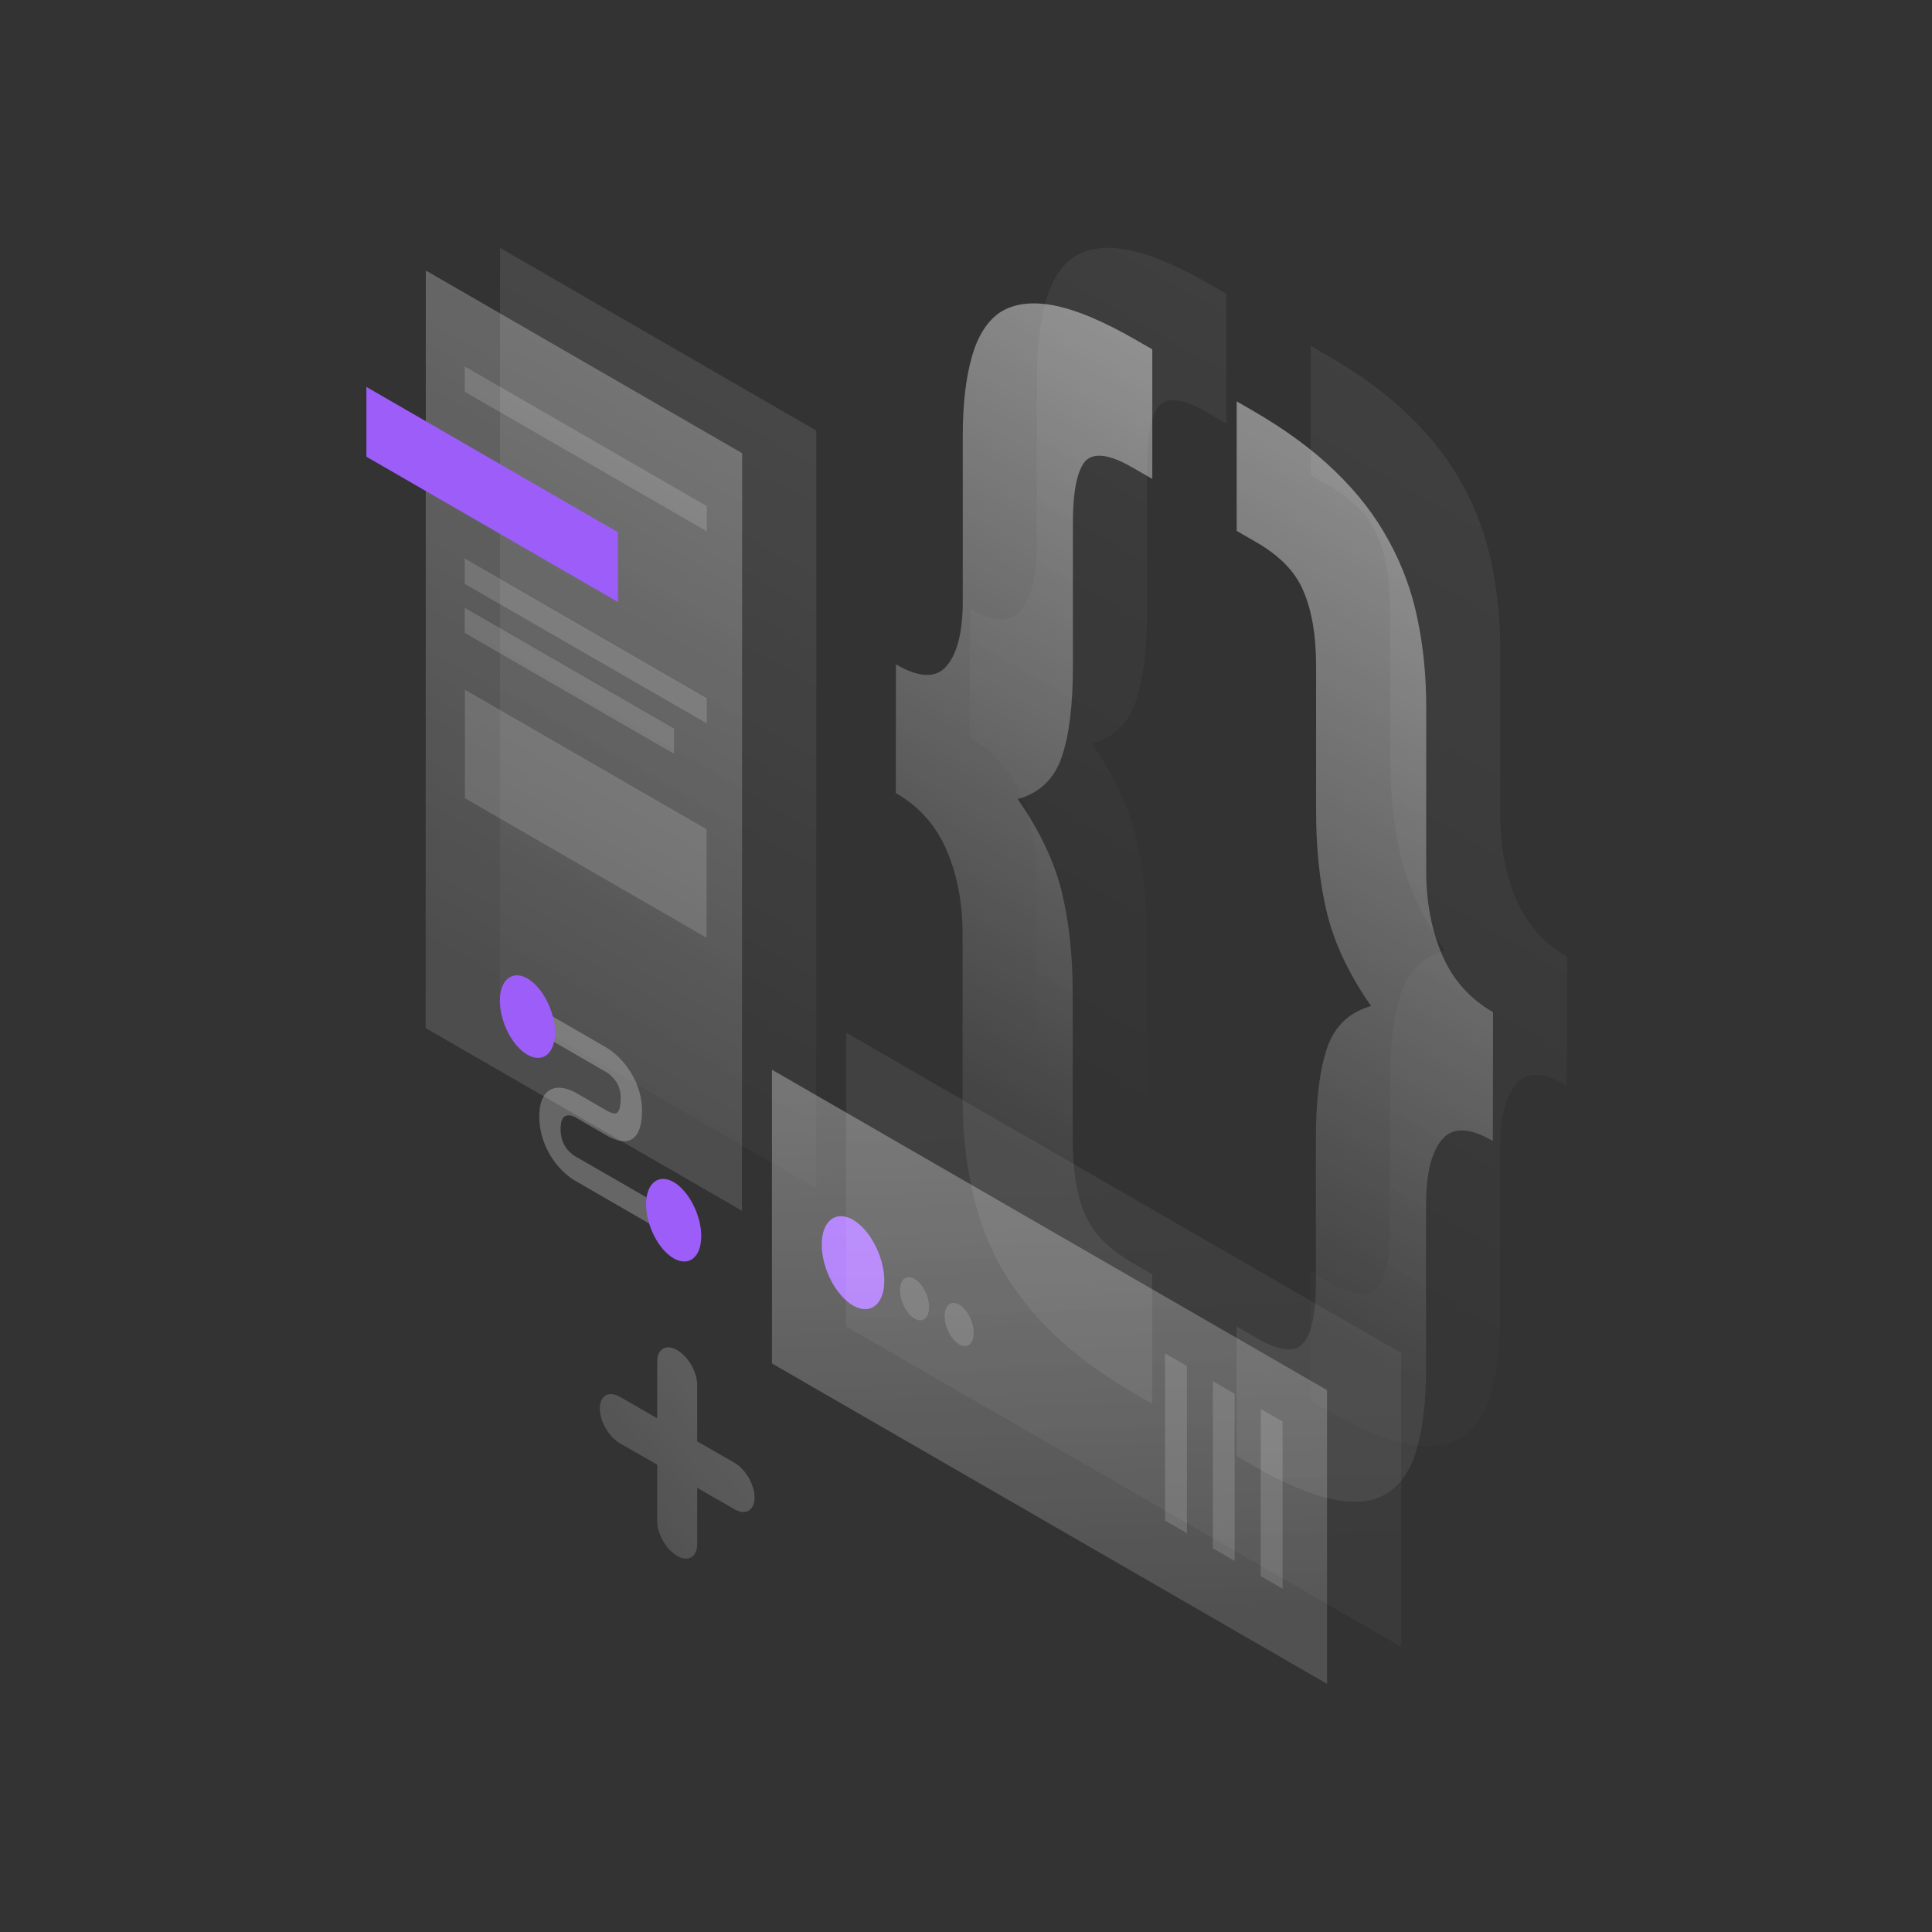 <svg width="1150" height="1150" viewBox="0 0 1150 1150" fill="none" xmlns="http://www.w3.org/2000/svg">
<rect x="0" y="0" width="1150" height="1150" fill="#333333" stroke="none"/>
<path opacity="0.07" d="M932.669 646.1C918.677 637.948 908.542 637.727 902.262 645.439C895.982 653.041 892.898 665.931 892.898 684.109V782.049C892.898 800.668 891.135 816.092 887.72 828.32C884.304 840.99 878.465 850.024 870.423 855.312C862.601 860.71 852.025 862.142 838.584 859.609C825.474 857.185 809.059 850.354 789.448 839.007L780.084 833.609V756.49L791.762 763.21C805.753 771.363 815.118 772.354 819.855 766.405C824.813 760.676 827.347 748.668 827.347 730.49V644.227C827.347 621.753 829.55 604.015 833.957 590.905C838.364 577.795 847.067 569.532 860.177 565.787C847.067 546.948 838.364 528.549 833.957 510.481C829.55 492.414 827.457 472.142 827.457 449.668V363.405C827.457 345.227 824.923 330.464 819.965 318.897C815.338 307.549 805.974 297.854 791.872 289.702L780.194 282.981V205.863L789.559 211.261C809.169 222.609 825.584 234.617 838.694 247.397C852.135 260.287 862.711 274.058 870.533 288.49C878.686 303.142 884.414 318.787 887.83 335.422C891.245 351.617 893.008 369.134 893.008 387.642V485.583C893.008 503.761 896.092 520.287 902.372 535.049C908.652 549.922 918.787 561.38 932.779 569.422L932.669 646.1Z" fill="url(#paint0_linear)"/>
<path opacity="0.07" d="M577.372 362.414C591.363 370.566 601.499 370.787 607.779 363.075C614.058 355.473 617.143 342.583 617.143 324.405V226.465C617.143 207.846 618.906 192.422 622.321 180.194C625.736 167.524 631.355 158.38 639.177 152.982C647.33 147.694 657.906 146.261 671.016 148.685C684.457 151.219 700.982 158.16 720.592 169.507L729.957 174.905V252.024L718.279 245.304C704.287 237.151 694.702 236.05 689.745 241.778C685.118 247.727 682.694 259.736 682.694 277.914V364.177C682.694 386.651 680.491 404.388 676.084 417.499C671.677 430.499 662.974 438.872 649.863 442.617C662.974 461.456 671.677 479.855 676.084 497.922C680.491 515.99 682.584 536.261 682.584 558.736V644.999C682.584 663.177 684.897 677.939 689.635 689.287C694.592 700.855 704.177 710.66 718.168 718.702L729.846 725.422V802.541L720.482 797.143C700.872 785.795 684.346 773.677 670.906 760.787C657.796 748.007 647.219 734.346 639.067 719.694C631.245 705.261 625.626 689.727 622.211 672.982C618.796 656.787 617.033 639.27 617.033 620.761V522.821C617.033 504.643 613.948 488.117 607.669 473.355C601.389 458.482 591.253 447.024 577.262 438.982L577.372 362.414Z" fill="url(#paint1_linear)"/>
<path opacity="0.5" d="M888.6 679.151C874.609 670.998 864.473 670.778 858.194 678.49C851.914 686.092 848.829 698.981 848.829 717.159V815.1C848.829 833.719 847.066 849.142 843.651 861.371C840.236 874.041 834.397 883.075 826.355 888.363C818.533 893.761 807.956 895.193 794.516 892.659C781.405 890.236 764.99 883.405 745.38 872.058L736.016 866.659V789.541L747.694 796.261C761.685 804.414 771.049 805.405 775.787 799.456C780.744 793.727 783.278 781.719 783.278 763.541V677.278C783.278 654.803 785.482 637.066 789.889 623.956C794.295 610.846 802.999 602.583 816.109 598.837C802.999 579.998 794.295 561.6 789.889 543.532C785.482 525.464 783.389 505.193 783.389 482.719V396.456C783.389 378.278 780.855 363.515 775.897 351.947C771.27 340.6 761.905 330.905 747.804 322.753L736.126 316.032V238.914L745.49 244.312C765.1 255.659 781.516 267.668 794.626 280.447C808.066 293.337 818.643 307.108 826.465 321.541C834.617 336.193 840.346 351.837 843.761 368.473C847.177 384.668 848.939 402.185 848.939 420.693V518.634C848.939 536.812 852.024 553.337 858.304 568.1C864.583 582.973 874.719 594.431 888.711 602.473L888.6 679.151Z" fill="url(#paint2_linear)"/>
<path opacity="0.5" d="M533.305 395.465C547.297 403.617 557.433 403.838 563.712 396.126C569.992 388.524 573.077 375.634 573.077 357.456V259.516C573.077 240.897 574.839 225.473 578.255 213.244C581.67 200.575 587.289 191.431 595.111 186.032C603.263 180.744 613.839 179.312 626.95 181.736C640.39 184.27 656.916 191.21 676.526 202.558L685.89 207.956V285.075L674.212 278.355C660.221 270.202 650.636 269.1 645.678 274.829C641.051 280.778 638.628 292.787 638.628 310.965V397.227C638.628 419.702 636.424 437.439 632.017 450.549C627.611 463.549 618.907 471.922 605.797 475.668C618.907 494.507 627.611 512.905 632.017 530.973C636.424 549.041 638.517 569.312 638.517 591.787V678.049C638.517 696.227 640.831 710.99 645.568 722.338C650.526 733.905 660.111 743.711 674.102 751.753L685.78 758.473V835.592L676.416 830.194C656.805 818.846 640.28 806.727 626.839 793.838C613.729 781.058 603.153 767.397 595 752.744C587.178 738.312 581.56 722.778 578.144 706.032C574.729 689.838 572.967 672.321 572.967 653.812V555.871C572.967 537.694 569.882 521.168 563.602 506.405C557.322 491.533 547.187 480.075 533.195 472.032L533.305 395.465Z" fill="url(#paint3_linear)"/>
<path opacity="0.1" d="M297.653 147.583L485.933 256.32L485.823 707.244L297.543 598.507L297.653 147.583Z" fill="url(#paint4_linear)"/>
<path opacity="0.25" d="M253.473 161.024L441.753 269.761L441.643 720.685L253.363 611.948L253.473 161.024Z" fill="url(#paint5_linear)"/>
<path d="M218.109 230.32L367.83 316.803V358.337L218.109 271.854V230.32Z" fill="#9D5DF9"/>
<path opacity="0.15" d="M276.721 410.558L420.602 493.625V558.185L276.721 475.117V410.558Z" fill="white"/>
<path opacity="0.15" d="M276.611 332.447L420.713 415.625V430.608L276.611 347.54V332.447Z" fill="white"/>
<path opacity="0.15" d="M276.611 218.091L420.713 301.269V316.252L276.611 233.185V218.091Z" fill="white"/>
<path opacity="0.15" d="M276.611 361.752L401.213 433.693V448.676L276.611 376.735V361.752Z" fill="white"/>
<path opacity="0.25" d="M360.891 638.18L317.484 613.062V598.409L360.891 623.528C364.417 625.621 369.595 629.697 374.001 636.087C378.739 642.918 382.154 651.511 382.154 660.875C382.154 671.231 379.51 677.07 374.552 678.833C369.815 680.375 364.306 677.731 360.891 675.748L343.044 665.392L342.934 665.282C341.391 664.401 338.967 663.519 337.095 664.07C335.552 664.511 333.679 666.163 333.679 671.892C333.679 677.621 335.442 681.146 336.984 683.24C338.857 685.884 341.281 687.757 342.823 688.528L343.044 688.638L397.688 720.146V734.799L343.374 703.401C339.628 701.418 334.23 697.341 329.603 690.841C324.535 683.68 321.01 674.646 321.01 664.511C321.01 654.485 324.535 649.307 329.493 647.875C334.12 646.553 339.518 648.536 343.264 650.74L361.001 660.985C363.535 662.418 365.518 663.079 366.73 662.638C367.722 662.307 369.484 660.875 369.484 653.494C369.484 648.646 367.942 645.562 366.4 643.358C364.637 640.935 362.323 638.952 360.891 638.18Z" fill="white"/>
<path d="M330.373 614.604C330.373 627.163 322.992 633.002 313.958 627.824C304.924 622.646 297.543 608.214 297.543 595.655C297.543 583.096 304.924 577.257 313.958 582.435C322.992 587.723 330.373 602.155 330.373 614.604Z" fill="#9D5DF9"/>
<path d="M417.409 735.791C417.409 748.35 410.027 754.189 400.993 749.011C391.959 743.833 384.578 729.401 384.578 716.841C384.578 704.282 391.959 698.443 400.993 703.621C410.027 708.909 417.409 723.341 417.409 735.791Z" fill="#9D5DF9"/>
<path opacity="0.2" d="M403.086 803.65C409.696 807.506 414.984 816.65 414.984 824.362V857.964L437.239 870.743C443.849 874.599 449.137 883.743 449.137 891.455C449.137 899.057 443.739 902.142 437.239 898.396L414.984 885.616V919.218C414.984 926.82 409.586 929.905 403.086 926.159C396.476 922.303 391.188 913.159 391.188 905.447V871.845L368.933 859.066C362.323 855.21 357.035 846.066 357.035 838.354C357.035 830.752 362.433 827.667 368.933 831.413L391.188 844.193V810.591C391.188 802.879 396.476 799.794 403.086 803.65Z" fill="url(#paint6_linear)"/>
<path opacity="0.15" d="M763.451 846.168V945.651L750.451 938.159V838.676L763.451 846.168Z" fill="white"/>
<path opacity="0.15" d="M734.918 829.642V929.125L721.918 921.634V822.151L734.918 829.642Z" fill="white"/>
<path opacity="0.15" d="M706.492 813.117V912.6L693.492 905.109V805.625L706.492 813.117Z" fill="white"/>
<path opacity="0.15" d="M562.283 783.371C562.283 789.871 566.139 797.473 570.987 800.227C575.724 802.982 579.58 799.897 579.58 793.397C579.58 786.897 575.724 779.295 570.876 776.541C566.139 773.787 562.283 776.871 562.283 783.371Z" fill="white"/>
<path opacity="0.15" d="M535.73 768.058C535.73 774.558 539.586 782.16 544.434 784.914C549.171 787.668 553.027 784.583 553.027 778.083C553.027 771.583 549.171 763.982 544.324 761.228C539.586 758.473 535.73 761.558 535.73 768.058Z" fill="white"/>
<path d="M489.129 740.846C489.129 754.948 497.502 771.143 507.748 777.092C517.993 783.041 526.366 776.431 526.366 762.329C526.366 748.228 517.993 732.033 507.748 726.084C497.502 720.134 489.129 726.745 489.129 740.846Z" fill="#9D5DF9"/>
<path opacity="0.3" d="M459.494 636.736L789.892 827.439V1002.28L459.494 811.575V636.736Z" fill="url(#paint7_linear)"/>
<path opacity="0.07" d="M503.673 614.702L834.071 805.406V980.245L503.562 789.541L503.673 614.702Z" fill="url(#paint8_linear)"/>
<defs>
<linearGradient id="paint0_linear" x1="1001.98" y1="228.137" x2="730.269" y2="699.054" gradientUnits="userSpaceOnUse">
<stop stop-color="white"/>
<stop offset="1" stop-color="white" stop-opacity="0.25"/>
</linearGradient>
<linearGradient id="paint1_linear" x1="871.333" y1="150.72" x2="599.622" y2="621.637" gradientUnits="userSpaceOnUse">
<stop stop-color="white"/>
<stop offset="1" stop-color="white" stop-opacity="0"/>
</linearGradient>
<linearGradient id="paint2_linear" x1="957.912" y1="261.188" x2="686.201" y2="732.105" gradientUnits="userSpaceOnUse">
<stop stop-color="white"/>
<stop offset="1" stop-color="white" stop-opacity="0.15"/>
</linearGradient>
<linearGradient id="paint3_linear" x1="827.266" y1="183.77" x2="555.555" y2="654.687" gradientUnits="userSpaceOnUse">
<stop stop-color="white"/>
<stop offset="1" stop-color="white" stop-opacity="0.15"/>
</linearGradient>
<linearGradient id="paint4_linear" x1="489.349" y1="258.252" x2="309.477" y2="569.881" gradientUnits="userSpaceOnUse">
<stop stop-color="white"/>
<stop offset="1" stop-color="white" stop-opacity="0.25"/>
</linearGradient>
<linearGradient id="paint5_linear" x1="445.169" y1="271.693" x2="265.297" y2="583.322" gradientUnits="userSpaceOnUse">
<stop stop-color="white"/>
<stop offset="1" stop-color="white" stop-opacity="0.5"/>
</linearGradient>
<linearGradient id="paint6_linear" x1="426.066" y1="846.575" x2="368.369" y2="892.081" gradientUnits="userSpaceOnUse">
<stop stop-color="white"/>
<stop offset="1" stop-color="white" stop-opacity="0.75"/>
</linearGradient>
<linearGradient id="paint7_linear" x1="617.992" y1="650.717" x2="630.302" y2="959.983" gradientUnits="userSpaceOnUse">
<stop stop-color="white"/>
<stop offset="1" stop-color="white" stop-opacity="0.5"/>
</linearGradient>
<linearGradient id="paint8_linear" x1="662.063" y1="628.683" x2="674.373" y2="937.95" gradientUnits="userSpaceOnUse">
<stop stop-color="white"/>
<stop offset="1" stop-color="white" stop-opacity="0.5"/>
</linearGradient>
</defs>
</svg>

